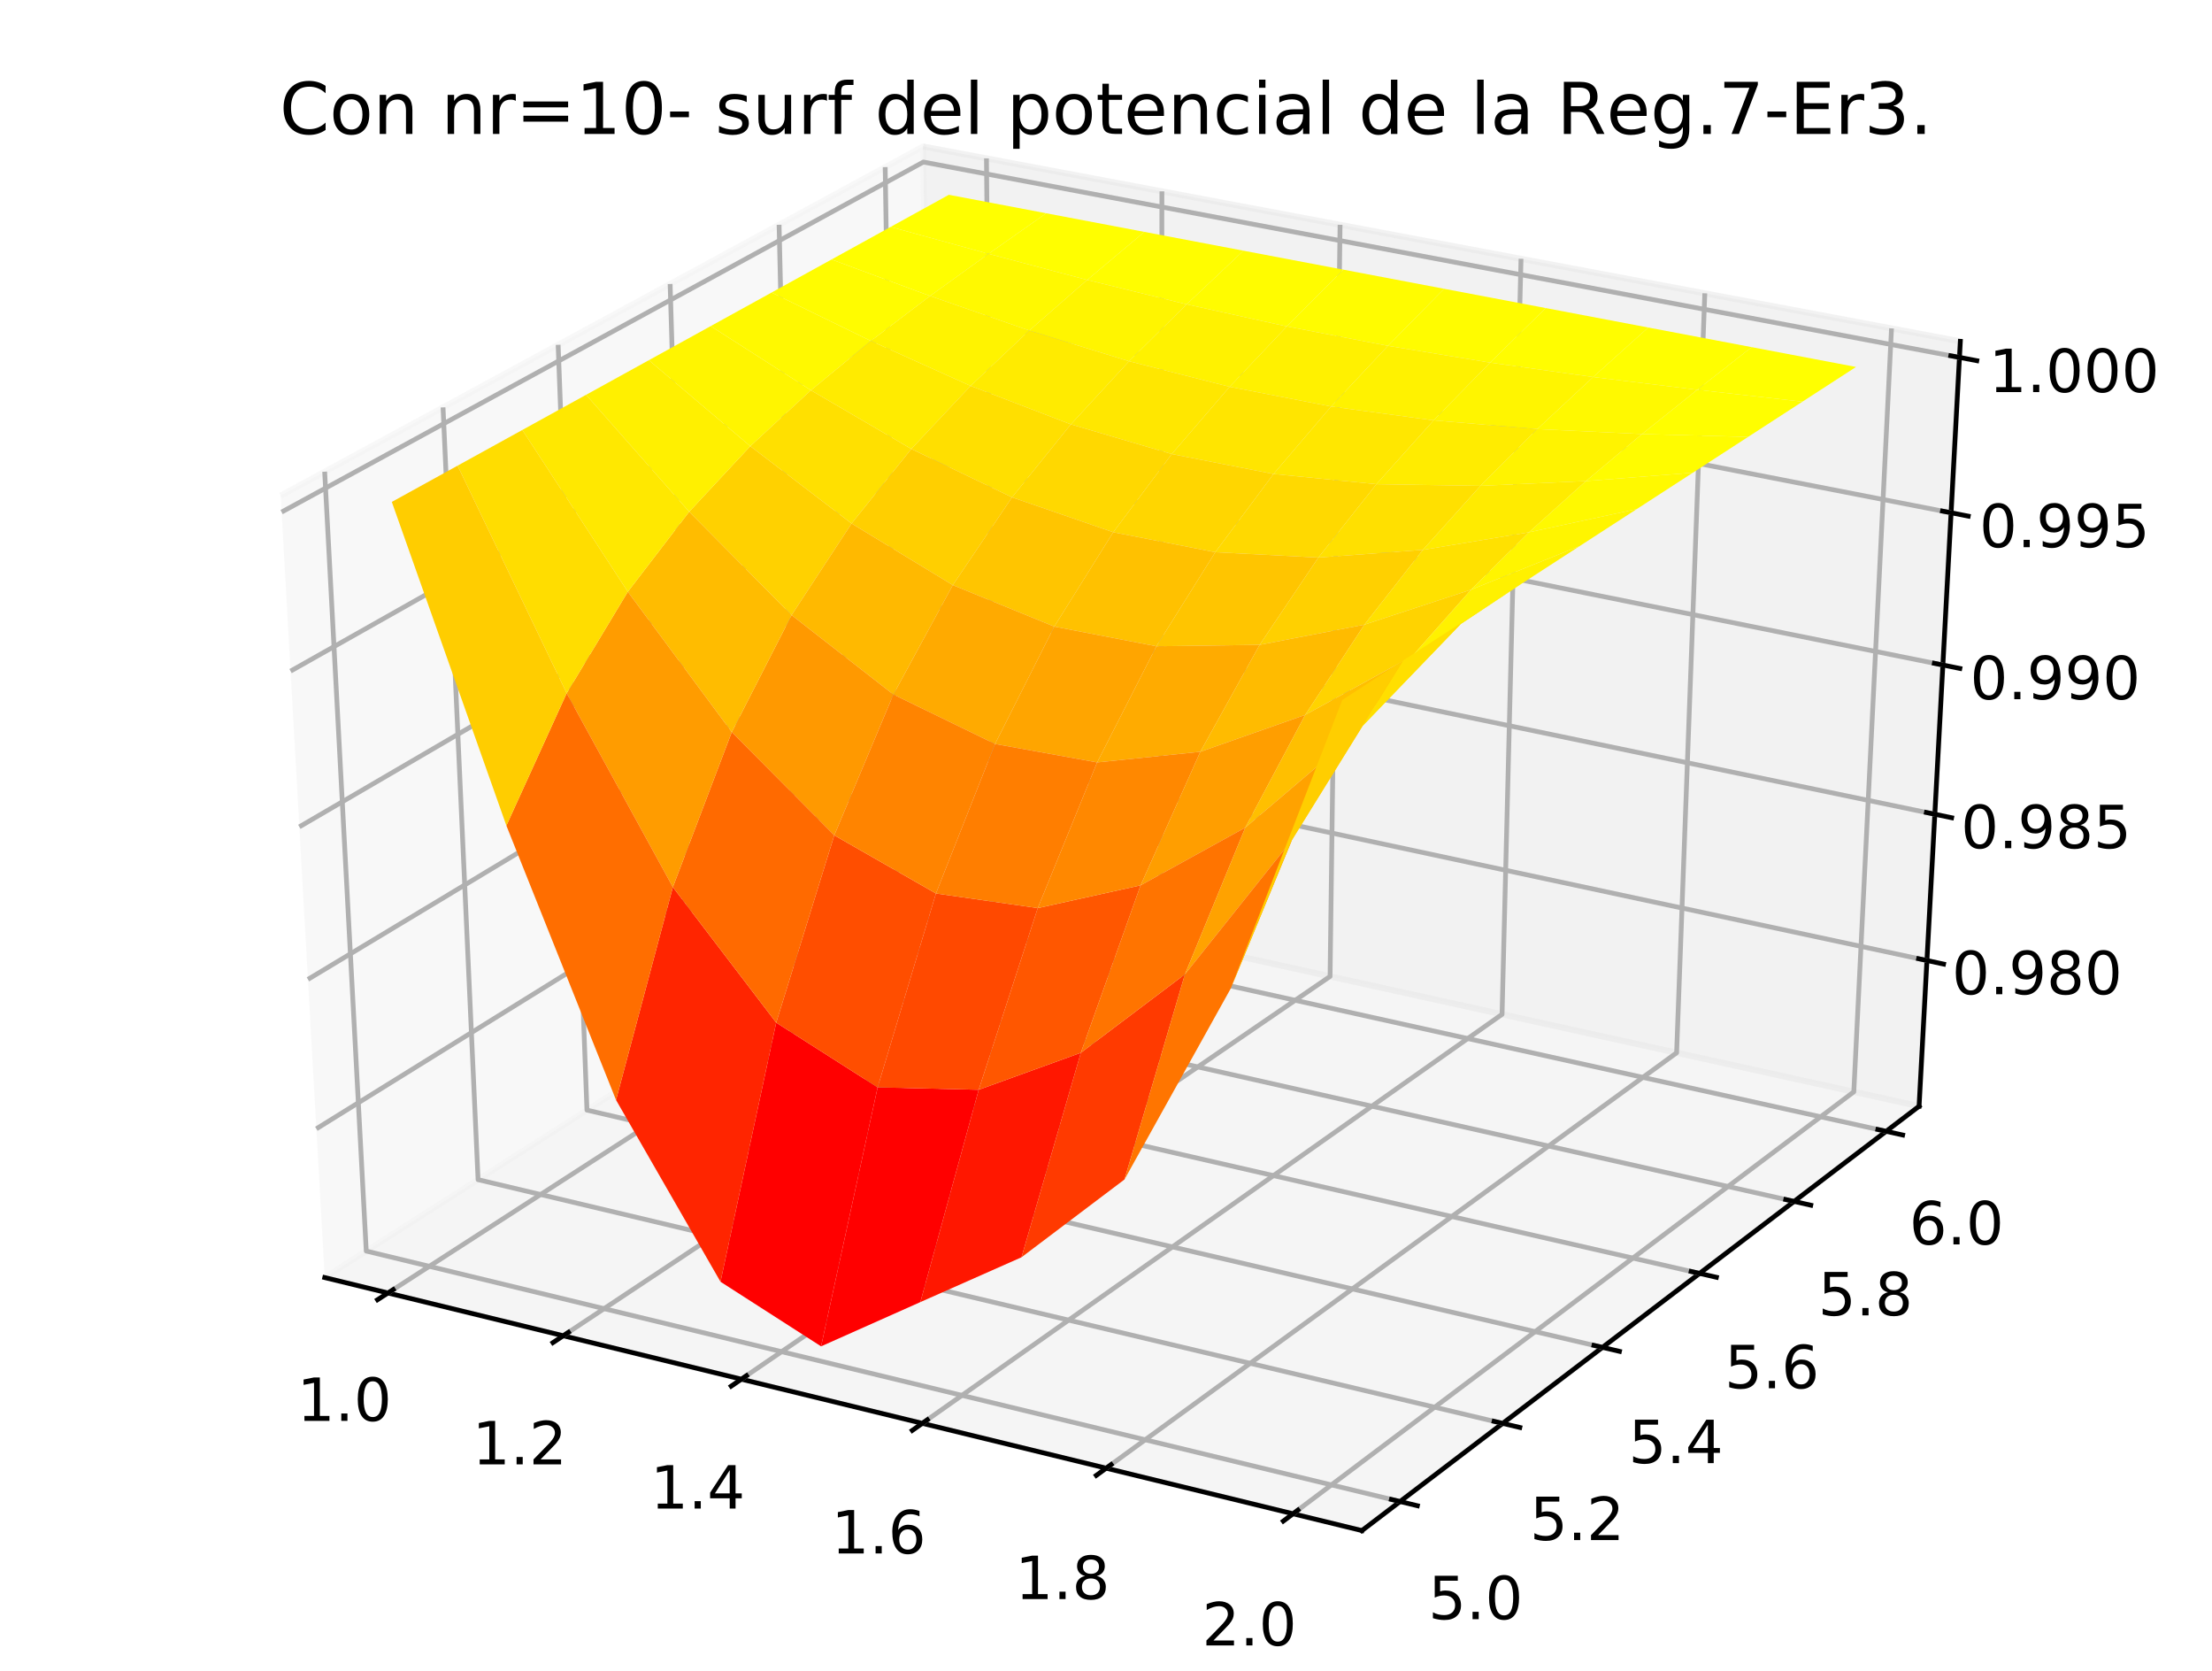 <?xml version="1.0" encoding="utf-8" standalone="no"?>
<!DOCTYPE svg PUBLIC "-//W3C//DTD SVG 1.1//EN"
  "http://www.w3.org/Graphics/SVG/1.1/DTD/svg11.dtd">
<!-- Created with matplotlib (https://matplotlib.org/) -->
<svg height="280.512pt" version="1.1" viewBox="0 0 371.52 280.512" width="371.52pt" xmlns="http://www.w3.org/2000/svg" xmlns:xlink="http://www.w3.org/1999/xlink">
 <defs>
  <style type="text/css">
*{stroke-linecap:butt;stroke-linejoin:round;}
  </style>
 </defs>
 <g id="figure_1">
  <g id="patch_1">
   <path d="M 0 280.512 
L 371.52 280.512 
L 371.52 0 
L 0 0 
z
" style="fill:#ffffff;"/>
  </g>
  <g id="patch_2">
   <path d="M 7.2 273.312 
L 364.32 273.312 
L 364.32 7.2 
L 7.2 7.2 
z
" style="fill:#ffffff;"/>
  </g>
  <g id="pane3d_1">
   <g id="patch_3">
    <path d="M 54.542 214.511 
L 156.751 149.266 
L 155.05 24.594 
L 47.141 83.215 
" style="fill:#f2f2f2;opacity:0.5;stroke:#f2f2f2;stroke-linejoin:miter;"/>
   </g>
  </g>
  <g id="pane3d_2">
   <g id="patch_4">
    <path d="M 156.751 149.266 
L 322.321 185.742 
L 329.249 57.311 
L 155.05 24.594 
" style="fill:#e6e6e6;opacity:0.5;stroke:#e6e6e6;stroke-linejoin:miter;"/>
   </g>
  </g>
  <g id="pane3d_3">
   <g id="patch_5">
    <path d="M 54.542 214.511 
L 228.744 256.993 
L 322.321 185.742 
L 156.751 149.266 
" style="fill:#ececec;opacity:0.5;stroke:#ececec;stroke-linejoin:miter;"/>
   </g>
  </g>
  <g id="axis3d_1">
   <g id="line2d_1">
    <path d="M 54.542 214.511 
L 228.744 256.993 
" style="fill:none;stroke:#000000;stroke-linecap:square;stroke-width:0.8;"/>
   </g>
   <g id="Line3DCollection_1">
    <path d="M 65.162 217.101 
L 166.877 151.497 
L 165.682 26.591 
" style="fill:none;stroke:#b0b0b0;stroke-width:0.8;"/>
    <path d="M 94.606 224.281 
L 194.929 157.677 
L 195.15 32.125 
" style="fill:none;stroke:#b0b0b0;stroke-width:0.8;"/>
    <path d="M 124.518 231.575 
L 223.393 163.948 
L 225.074 37.745 
" style="fill:none;stroke:#b0b0b0;stroke-width:0.8;"/>
    <path d="M 154.908 238.987 
L 252.28 170.312 
L 255.465 43.453 
" style="fill:none;stroke:#b0b0b0;stroke-width:0.8;"/>
    <path d="M 185.79 246.518 
L 281.599 176.771 
L 286.334 49.251 
" style="fill:none;stroke:#b0b0b0;stroke-width:0.8;"/>
    <path d="M 217.174 254.171 
L 311.359 183.327 
L 317.692 55.14 
" style="fill:none;stroke:#b0b0b0;stroke-width:0.8;"/>
   </g>
   <g id="xtick_1">
    <g id="line2d_2">
     <path d="M 66.039 216.535 
L 63.406 218.233 
" style="fill:none;stroke:#000000;stroke-linecap:square;stroke-width:0.8;"/>
    </g>
    <g id="text_1">
     <!-- 1.0 -->
     <defs>
      <path d="M 12.406 8.297 
L 28.516 8.297 
L 28.516 63.922 
L 10.984 60.406 
L 10.984 69.391 
L 28.422 72.906 
L 38.281 72.906 
L 38.281 8.297 
L 54.391 8.297 
L 54.391 0 
L 12.406 0 
z
" id="DejaVuSans-49"/>
      <path d="M 10.688 12.406 
L 21 12.406 
L 21 0 
L 10.688 0 
z
" id="DejaVuSans-46"/>
      <path d="M 31.781 66.406 
Q 24.172 66.406 20.328 58.906 
Q 16.5 51.422 16.5 36.375 
Q 16.5 21.391 20.328 13.891 
Q 24.172 6.391 31.781 6.391 
Q 39.453 6.391 43.281 13.891 
Q 47.125 21.391 47.125 36.375 
Q 47.125 51.422 43.281 58.906 
Q 39.453 66.406 31.781 66.406 
z
M 31.781 74.219 
Q 44.047 74.219 50.516 64.516 
Q 56.984 54.828 56.984 36.375 
Q 56.984 17.969 50.516 8.266 
Q 44.047 -1.422 31.781 -1.422 
Q 19.531 -1.422 13.062 8.266 
Q 6.594 17.969 6.594 36.375 
Q 6.594 54.828 13.062 64.516 
Q 19.531 74.219 31.781 74.219 
z
" id="DejaVuSans-48"/>
     </defs>
     <g transform="translate(49.891 238.573)scale(0.1 -0.1)">
      <use xlink:href="#DejaVuSans-49"/>
      <use x="63.623" xlink:href="#DejaVuSans-46"/>
      <use x="95.41" xlink:href="#DejaVuSans-48"/>
     </g>
    </g>
   </g>
   <g id="xtick_2">
    <g id="line2d_3">
     <path d="M 95.471 223.707 
L 92.873 225.431 
" style="fill:none;stroke:#000000;stroke-linecap:square;stroke-width:0.8;"/>
    </g>
    <g id="text_2">
     <!-- 1.2 -->
     <defs>
      <path d="M 19.188 8.297 
L 53.609 8.297 
L 53.609 0 
L 7.328 0 
L 7.328 8.297 
Q 12.938 14.109 22.625 23.891 
Q 32.328 33.688 34.812 36.531 
Q 39.547 41.844 41.422 45.531 
Q 43.312 49.219 43.312 52.781 
Q 43.312 58.594 39.234 62.25 
Q 35.156 65.922 28.609 65.922 
Q 23.969 65.922 18.812 64.312 
Q 13.672 62.703 7.812 59.422 
L 7.812 69.391 
Q 13.766 71.781 18.938 73 
Q 24.125 74.219 28.422 74.219 
Q 39.75 74.219 46.484 68.547 
Q 53.219 62.891 53.219 53.422 
Q 53.219 48.922 51.531 44.891 
Q 49.859 40.875 45.406 35.406 
Q 44.188 33.984 37.641 27.219 
Q 31.109 20.453 19.188 8.297 
z
" id="DejaVuSans-50"/>
     </defs>
     <g transform="translate(79.331 245.876)scale(0.1 -0.1)">
      <use xlink:href="#DejaVuSans-49"/>
      <use x="63.623" xlink:href="#DejaVuSans-46"/>
      <use x="95.41" xlink:href="#DejaVuSans-50"/>
     </g>
    </g>
   </g>
   <g id="xtick_3">
    <g id="line2d_4">
     <path d="M 125.371 230.992 
L 122.809 232.744 
" style="fill:none;stroke:#000000;stroke-linecap:square;stroke-width:0.8;"/>
    </g>
    <g id="text_3">
     <!-- 1.4 -->
     <defs>
      <path d="M 37.797 64.312 
L 12.891 25.391 
L 37.797 25.391 
z
M 35.203 72.906 
L 47.609 72.906 
L 47.609 25.391 
L 58.016 25.391 
L 58.016 17.188 
L 47.609 17.188 
L 47.609 0 
L 37.797 0 
L 37.797 17.188 
L 4.891 17.188 
L 4.891 26.703 
z
" id="DejaVuSans-52"/>
     </defs>
     <g transform="translate(109.24 253.295)scale(0.1 -0.1)">
      <use xlink:href="#DejaVuSans-49"/>
      <use x="63.623" xlink:href="#DejaVuSans-46"/>
      <use x="95.41" xlink:href="#DejaVuSans-52"/>
     </g>
    </g>
   </g>
   <g id="xtick_4">
    <g id="line2d_5">
     <path d="M 155.749 238.394 
L 153.225 240.174 
" style="fill:none;stroke:#000000;stroke-linecap:square;stroke-width:0.8;"/>
    </g>
    <g id="text_4">
     <!-- 1.6 -->
     <defs>
      <path d="M 33.016 40.375 
Q 26.375 40.375 22.484 35.828 
Q 18.609 31.297 18.609 23.391 
Q 18.609 15.531 22.484 10.953 
Q 26.375 6.391 33.016 6.391 
Q 39.656 6.391 43.531 10.953 
Q 47.406 15.531 47.406 23.391 
Q 47.406 31.297 43.531 35.828 
Q 39.656 40.375 33.016 40.375 
z
M 52.594 71.297 
L 52.594 62.312 
Q 48.875 64.062 45.094 64.984 
Q 41.312 65.922 37.594 65.922 
Q 27.828 65.922 22.672 59.328 
Q 17.531 52.734 16.797 39.406 
Q 19.672 43.656 24.016 45.922 
Q 28.375 48.188 33.594 48.188 
Q 44.578 48.188 50.953 41.516 
Q 57.328 34.859 57.328 23.391 
Q 57.328 12.156 50.688 5.359 
Q 44.047 -1.422 33.016 -1.422 
Q 20.359 -1.422 13.672 8.266 
Q 6.984 17.969 6.984 36.375 
Q 6.984 53.656 15.188 63.938 
Q 23.391 74.219 37.203 74.219 
Q 40.922 74.219 44.703 73.484 
Q 48.484 72.75 52.594 71.297 
z
" id="DejaVuSans-54"/>
     </defs>
     <g transform="translate(139.629 260.834)scale(0.1 -0.1)">
      <use xlink:href="#DejaVuSans-49"/>
      <use x="63.623" xlink:href="#DejaVuSans-46"/>
      <use x="95.41" xlink:href="#DejaVuSans-54"/>
     </g>
    </g>
   </g>
   <g id="xtick_5">
    <g id="line2d_6">
     <path d="M 186.617 245.915 
L 184.132 247.725 
" style="fill:none;stroke:#000000;stroke-linecap:square;stroke-width:0.8;"/>
    </g>
    <g id="text_5">
     <!-- 1.8 -->
     <defs>
      <path d="M 31.781 34.625 
Q 24.75 34.625 20.719 30.859 
Q 16.703 27.094 16.703 20.516 
Q 16.703 13.922 20.719 10.156 
Q 24.75 6.391 31.781 6.391 
Q 38.812 6.391 42.859 10.172 
Q 46.922 13.969 46.922 20.516 
Q 46.922 27.094 42.891 30.859 
Q 38.875 34.625 31.781 34.625 
z
M 21.922 38.812 
Q 15.578 40.375 12.031 44.719 
Q 8.5 49.078 8.5 55.328 
Q 8.5 64.062 14.719 69.141 
Q 20.953 74.219 31.781 74.219 
Q 42.672 74.219 48.875 69.141 
Q 55.078 64.062 55.078 55.328 
Q 55.078 49.078 51.531 44.719 
Q 48 40.375 41.703 38.812 
Q 48.828 37.156 52.797 32.312 
Q 56.781 27.484 56.781 20.516 
Q 56.781 9.906 50.312 4.234 
Q 43.844 -1.422 31.781 -1.422 
Q 19.734 -1.422 13.25 4.234 
Q 6.781 9.906 6.781 20.516 
Q 6.781 27.484 10.781 32.312 
Q 14.797 37.156 21.922 38.812 
z
M 18.312 54.391 
Q 18.312 48.734 21.844 45.562 
Q 25.391 42.391 31.781 42.391 
Q 38.141 42.391 41.719 45.562 
Q 45.312 48.734 45.312 54.391 
Q 45.312 60.062 41.719 63.234 
Q 38.141 66.406 31.781 66.406 
Q 25.391 66.406 21.844 63.234 
Q 18.312 60.062 18.312 54.391 
z
" id="DejaVuSans-56"/>
     </defs>
     <g transform="translate(170.51 268.494)scale(0.1 -0.1)">
      <use xlink:href="#DejaVuSans-49"/>
      <use x="63.623" xlink:href="#DejaVuSans-46"/>
      <use x="95.41" xlink:href="#DejaVuSans-56"/>
     </g>
    </g>
   </g>
   <g id="xtick_6">
    <g id="line2d_7">
     <path d="M 217.988 253.559 
L 215.543 255.398 
" style="fill:none;stroke:#000000;stroke-linecap:square;stroke-width:0.8;"/>
    </g>
    <g id="text_6">
     <!-- 2.0 -->
     <g transform="translate(201.895 276.28)scale(0.1 -0.1)">
      <use xlink:href="#DejaVuSans-50"/>
      <use x="63.623" xlink:href="#DejaVuSans-46"/>
      <use x="95.41" xlink:href="#DejaVuSans-48"/>
     </g>
    </g>
   </g>
  </g>
  <g id="axis3d_2">
   <g id="line2d_8">
    <path d="M 322.321 185.742 
L 228.744 256.993 
" style="fill:none;stroke:#000000;stroke-linecap:square;stroke-width:0.8;"/>
   </g>
   <g id="Line3DCollection_2">
    <path d="M 54.53 79.201 
L 61.515 210.059 
L 235.148 252.117 
" style="fill:none;stroke:#b0b0b0;stroke-width:0.8;"/>
    <path d="M 74.41 68.401 
L 80.296 198.071 
L 252.382 238.995 
" style="fill:none;stroke:#b0b0b0;stroke-width:0.8;"/>
    <path d="M 93.743 57.899 
L 98.584 186.396 
L 269.144 226.232 
" style="fill:none;stroke:#b0b0b0;stroke-width:0.8;"/>
    <path d="M 112.55 47.682 
L 116.401 175.024 
L 285.453 213.814 
" style="fill:none;stroke:#b0b0b0;stroke-width:0.8;"/>
    <path d="M 130.852 37.74 
L 133.762 163.941 
L 301.328 201.726 
" style="fill:none;stroke:#b0b0b0;stroke-width:0.8;"/>
    <path d="M 148.67 28.06 
L 150.687 153.137 
L 316.786 189.956 
" style="fill:none;stroke:#b0b0b0;stroke-width:0.8;"/>
   </g>
   <g id="xtick_7">
    <g id="line2d_9">
     <path d="M 233.695 251.765 
L 238.058 252.821 
" style="fill:none;stroke:#000000;stroke-linecap:square;stroke-width:0.8;"/>
    </g>
    <g id="text_7">
     <!-- 5.0 -->
     <defs>
      <path d="M 10.797 72.906 
L 49.516 72.906 
L 49.516 64.594 
L 19.828 64.594 
L 19.828 46.734 
Q 21.969 47.469 24.109 47.828 
Q 26.266 48.188 28.422 48.188 
Q 40.625 48.188 47.75 41.5 
Q 54.891 34.812 54.891 23.391 
Q 54.891 11.625 47.562 5.094 
Q 40.234 -1.422 26.906 -1.422 
Q 22.312 -1.422 17.547 -0.641 
Q 12.797 0.141 7.719 1.703 
L 7.719 11.625 
Q 12.109 9.234 16.797 8.062 
Q 21.484 6.891 26.703 6.891 
Q 35.156 6.891 40.078 11.328 
Q 45.016 15.766 45.016 23.391 
Q 45.016 31 40.078 35.438 
Q 35.156 39.891 26.703 39.891 
Q 22.75 39.891 18.812 39.016 
Q 14.891 38.141 10.797 36.281 
z
" id="DejaVuSans-53"/>
     </defs>
     <g transform="translate(239.896 271.873)scale(0.1 -0.1)">
      <use xlink:href="#DejaVuSans-53"/>
      <use x="63.623" xlink:href="#DejaVuSans-46"/>
      <use x="95.41" xlink:href="#DejaVuSans-48"/>
     </g>
    </g>
   </g>
   <g id="xtick_8">
    <g id="line2d_10">
     <path d="M 250.942 238.652 
L 255.263 239.68 
" style="fill:none;stroke:#000000;stroke-linecap:square;stroke-width:0.8;"/>
    </g>
    <g id="text_8">
     <!-- 5.2 -->
     <g transform="translate(256.945 258.589)scale(0.1 -0.1)">
      <use xlink:href="#DejaVuSans-53"/>
      <use x="63.623" xlink:href="#DejaVuSans-46"/>
      <use x="95.41" xlink:href="#DejaVuSans-50"/>
     </g>
    </g>
   </g>
   <g id="xtick_9">
    <g id="line2d_11">
     <path d="M 267.718 225.899 
L 271.998 226.899 
" style="fill:none;stroke:#000000;stroke-linecap:square;stroke-width:0.8;"/>
    </g>
    <g id="text_9">
     <!-- 5.4 -->
     <g transform="translate(273.527 245.668)scale(0.1 -0.1)">
      <use xlink:href="#DejaVuSans-53"/>
      <use x="63.623" xlink:href="#DejaVuSans-46"/>
      <use x="95.41" xlink:href="#DejaVuSans-52"/>
     </g>
    </g>
   </g>
   <g id="xtick_10">
    <g id="line2d_12">
     <path d="M 284.041 213.49 
L 288.281 214.462 
" style="fill:none;stroke:#000000;stroke-linecap:square;stroke-width:0.8;"/>
    </g>
    <g id="text_10">
     <!-- 5.6 -->
     <g transform="translate(289.662 233.097)scale(0.1 -0.1)">
      <use xlink:href="#DejaVuSans-53"/>
      <use x="63.623" xlink:href="#DejaVuSans-46"/>
      <use x="95.41" xlink:href="#DejaVuSans-54"/>
     </g>
    </g>
   </g>
   <g id="xtick_11">
    <g id="line2d_13">
     <path d="M 299.929 201.411 
L 304.13 202.358 
" style="fill:none;stroke:#000000;stroke-linecap:square;stroke-width:0.8;"/>
    </g>
    <g id="text_11">
     <!-- 5.8 -->
     <g transform="translate(305.368 220.859)scale(0.1 -0.1)">
      <use xlink:href="#DejaVuSans-53"/>
      <use x="63.623" xlink:href="#DejaVuSans-46"/>
      <use x="95.41" xlink:href="#DejaVuSans-56"/>
     </g>
    </g>
   </g>
   <g id="xtick_12">
    <g id="line2d_14">
     <path d="M 315.4 189.649 
L 319.561 190.572 
" style="fill:none;stroke:#000000;stroke-linecap:square;stroke-width:0.8;"/>
    </g>
    <g id="text_12">
     <!-- 6.0 -->
     <g transform="translate(320.661 208.944)scale(0.1 -0.1)">
      <use xlink:href="#DejaVuSans-54"/>
      <use x="63.623" xlink:href="#DejaVuSans-46"/>
      <use x="95.41" xlink:href="#DejaVuSans-48"/>
     </g>
    </g>
   </g>
  </g>
  <g id="axis3d_3">
   <g id="line2d_15">
    <path d="M 322.321 185.742 
L 329.249 57.311 
" style="fill:none;stroke:#000000;stroke-linecap:square;stroke-width:0.8;"/>
   </g>
   <g id="Line3DCollection_3">
    <path d="M 323.641 161.275 
L 156.427 125.473 
L 53.134 189.533 
" style="fill:none;stroke:#b0b0b0;stroke-width:0.8;"/>
    <path d="M 324.966 136.715 
L 156.101 101.61 
L 51.72 164.444 
" style="fill:none;stroke:#b0b0b0;stroke-width:0.8;"/>
    <path d="M 326.317 111.662 
L 155.769 77.288 
L 50.276 138.833 
" style="fill:none;stroke:#b0b0b0;stroke-width:0.8;"/>
    <path d="M 327.696 86.099 
L 155.43 52.492 
L 48.802 112.685 
" style="fill:none;stroke:#b0b0b0;stroke-width:0.8;"/>
    <path d="M 329.103 60.012 
L 155.085 27.21 
L 47.297 85.981 
" style="fill:none;stroke:#b0b0b0;stroke-width:0.8;"/>
   </g>
   <g id="xtick_13">
    <g id="line2d_16">
     <path d="M 322.245 160.976 
L 326.435 161.873 
" style="fill:none;stroke:#000000;stroke-linecap:square;stroke-width:0.8;"/>
    </g>
    <g id="text_13">
     <!-- 0.980 -->
     <defs>
      <path d="M 10.984 1.516 
L 10.984 10.5 
Q 14.703 8.734 18.5 7.812 
Q 22.312 6.891 25.984 6.891 
Q 35.75 6.891 40.891 13.453 
Q 46.047 20.016 46.781 33.406 
Q 43.953 29.203 39.594 26.953 
Q 35.25 24.703 29.984 24.703 
Q 19.047 24.703 12.672 31.312 
Q 6.297 37.938 6.297 49.422 
Q 6.297 60.641 12.938 67.422 
Q 19.578 74.219 30.609 74.219 
Q 43.266 74.219 49.922 64.516 
Q 56.594 54.828 56.594 36.375 
Q 56.594 19.141 48.406 8.859 
Q 40.234 -1.422 26.422 -1.422 
Q 22.703 -1.422 18.891 -0.688 
Q 15.094 0.047 10.984 1.516 
z
M 30.609 32.422 
Q 37.25 32.422 41.125 36.953 
Q 45.016 41.5 45.016 49.422 
Q 45.016 57.281 41.125 61.844 
Q 37.25 66.406 30.609 66.406 
Q 23.969 66.406 20.094 61.844 
Q 16.219 57.281 16.219 49.422 
Q 16.219 41.5 20.094 36.953 
Q 23.969 32.422 30.609 32.422 
z
" id="DejaVuSans-57"/>
     </defs>
     <g transform="translate(327.839 166.939)scale(0.1 -0.1)">
      <use xlink:href="#DejaVuSans-48"/>
      <use x="63.623" xlink:href="#DejaVuSans-46"/>
      <use x="95.41" xlink:href="#DejaVuSans-57"/>
      <use x="159.033" xlink:href="#DejaVuSans-56"/>
      <use x="222.656" xlink:href="#DejaVuSans-48"/>
     </g>
    </g>
   </g>
   <g id="xtick_14">
    <g id="line2d_17">
     <path d="M 323.556 136.422 
L 327.789 137.302 
" style="fill:none;stroke:#000000;stroke-linecap:square;stroke-width:0.8;"/>
    </g>
    <g id="text_14">
     <!-- 0.985 -->
     <g transform="translate(329.345 142.417)scale(0.1 -0.1)">
      <use xlink:href="#DejaVuSans-48"/>
      <use x="63.623" xlink:href="#DejaVuSans-46"/>
      <use x="95.41" xlink:href="#DejaVuSans-57"/>
      <use x="159.033" xlink:href="#DejaVuSans-56"/>
      <use x="222.656" xlink:href="#DejaVuSans-53"/>
     </g>
    </g>
   </g>
   <g id="xtick_15">
    <g id="line2d_18">
     <path d="M 324.892 111.374 
L 329.17 112.236 
" style="fill:none;stroke:#000000;stroke-linecap:square;stroke-width:0.8;"/>
    </g>
    <g id="text_15">
     <!-- 0.990 -->
     <g transform="translate(330.88 117.402)scale(0.1 -0.1)">
      <use xlink:href="#DejaVuSans-48"/>
      <use x="63.623" xlink:href="#DejaVuSans-46"/>
      <use x="95.41" xlink:href="#DejaVuSans-57"/>
      <use x="159.033" xlink:href="#DejaVuSans-57"/>
      <use x="222.656" xlink:href="#DejaVuSans-48"/>
     </g>
    </g>
   </g>
   <g id="xtick_16">
    <g id="line2d_19">
     <path d="M 326.256 85.818 
L 330.578 86.661 
" style="fill:none;stroke:#000000;stroke-linecap:square;stroke-width:0.8;"/>
    </g>
    <g id="text_16">
     <!-- 0.995 -->
     <g transform="translate(332.447 91.88)scale(0.1 -0.1)">
      <use xlink:href="#DejaVuSans-48"/>
      <use x="63.623" xlink:href="#DejaVuSans-46"/>
      <use x="95.41" xlink:href="#DejaVuSans-57"/>
      <use x="159.033" xlink:href="#DejaVuSans-57"/>
      <use x="222.656" xlink:href="#DejaVuSans-53"/>
     </g>
    </g>
   </g>
   <g id="xtick_17">
    <g id="line2d_20">
     <path d="M 327.648 59.737 
L 332.016 60.561 
" style="fill:none;stroke:#000000;stroke-linecap:square;stroke-width:0.8;"/>
    </g>
    <g id="text_17">
     <!-- 1.000 -->
     <g transform="translate(334.046 65.835)scale(0.1 -0.1)">
      <use xlink:href="#DejaVuSans-49"/>
      <use x="63.623" xlink:href="#DejaVuSans-46"/>
      <use x="95.41" xlink:href="#DejaVuSans-48"/>
      <use x="159.033" xlink:href="#DejaVuSans-48"/>
      <use x="222.656" xlink:href="#DejaVuSans-48"/>
     </g>
    </g>
   </g>
  </g>
  <g id="axes_1">
   <g id="Poly3DCollection_1">
    <path clip-path="url(#p9f9d2bfc0e)" d="M 149.589 38.096 
L 166.033 42.617 
L 175.718 35.809 
L 159.367 32.707 
z
" style="fill:#ffff00;"/>
    <path clip-path="url(#p9f9d2bfc0e)" d="M 166.033 42.617 
L 182.6 47.001 
L 192.21 38.937 
L 175.718 35.809 
z
" style="fill:#fffe00;"/>
    <path clip-path="url(#p9f9d2bfc0e)" d="M 139.664 43.567 
L 156.214 49.694 
L 166.033 42.617 
L 149.589 38.096 
z
" style="fill:#fffe00;"/>
    <path clip-path="url(#p9f9d2bfc0e)" d="M 182.6 47.001 
L 199.297 51.101 
L 208.843 42.093 
L 192.21 38.937 
z
" style="fill:#fffd00;"/>
    <path clip-path="url(#p9f9d2bfc0e)" d="M 156.214 49.694 
L 172.868 55.495 
L 182.6 47.001 
L 166.033 42.617 
z
" style="fill:#fff900;"/>
    <path clip-path="url(#p9f9d2bfc0e)" d="M 199.297 51.101 
L 216.132 54.809 
L 225.62 45.276 
L 208.843 42.093 
z
" style="fill:#fffc00;"/>
    <path clip-path="url(#p9f9d2bfc0e)" d="M 129.59 49.119 
L 146.266 57.245 
L 156.214 49.694 
L 139.664 43.567 
z
" style="fill:#fffc00;"/>
    <path clip-path="url(#p9f9d2bfc0e)" d="M 172.868 55.495 
L 189.633 60.655 
L 199.297 51.101 
L 182.6 47.001 
z
" style="fill:#fff500;"/>
    <path clip-path="url(#p9f9d2bfc0e)" d="M 216.132 54.809 
L 233.115 58.07 
L 242.543 48.486 
L 225.62 45.276 
z
" style="fill:#fffc00;"/>
    <path clip-path="url(#p9f9d2bfc0e)" d="M 146.266 57.245 
L 163.018 64.796 
L 172.868 55.495 
L 156.214 49.694 
z
" style="fill:#fff300;"/>
    <path clip-path="url(#p9f9d2bfc0e)" d="M 189.633 60.655 
L 206.526 64.946 
L 216.132 54.809 
L 199.297 51.101 
z
" style="fill:#fff200;"/>
    <path clip-path="url(#p9f9d2bfc0e)" d="M 163.018 64.796 
L 179.856 71.25 
L 189.633 60.655 
L 172.868 55.495 
z
" style="fill:#ffeb00;"/>
    <path clip-path="url(#p9f9d2bfc0e)" d="M 233.115 58.07 
L 250.259 60.884 
L 259.613 51.725 
L 242.543 48.486 
z
" style="fill:#fffc00;"/>
    <path clip-path="url(#p9f9d2bfc0e)" d="M 119.363 54.756 
L 136.195 65.531 
L 146.266 57.245 
L 129.59 49.119 
z
" style="fill:#fff900;"/>
    <path clip-path="url(#p9f9d2bfc0e)" d="M 206.526 64.946 
L 223.567 68.253 
L 233.115 58.07 
L 216.132 54.809 
z
" style="fill:#fff100;"/>
    <path clip-path="url(#p9f9d2bfc0e)" d="M 136.195 65.531 
L 153.063 75.381 
L 163.018 64.796 
L 146.266 57.245 
z
" style="fill:#ffeb00;"/>
    <path clip-path="url(#p9f9d2bfc0e)" d="M 179.856 71.25 
L 196.804 76.238 
L 206.526 64.946 
L 189.633 60.655 
z
" style="fill:#ffe700;"/>
    <path clip-path="url(#p9f9d2bfc0e)" d="M 250.259 60.884 
L 267.573 63.308 
L 276.833 54.992 
L 259.613 51.725 
z
" style="fill:#fffd00;"/>
    <path clip-path="url(#p9f9d2bfc0e)" d="M 153.063 75.381 
L 169.979 83.505 
L 179.856 71.25 
L 163.018 64.796 
z
" style="fill:#ffdf00;"/>
    <path clip-path="url(#p9f9d2bfc0e)" d="M 223.567 68.253 
L 240.779 70.582 
L 250.259 60.884 
L 233.115 58.07 
z
" style="fill:#fff200;"/>
    <path clip-path="url(#p9f9d2bfc0e)" d="M 196.804 76.238 
L 213.896 79.583 
L 223.567 68.253 
L 206.526 64.946 
z
" style="fill:#ffe500;"/>
    <path clip-path="url(#p9f9d2bfc0e)" d="M 108.979 60.48 
L 126.015 74.916 
L 136.195 65.531 
L 119.363 54.756 
z
" style="fill:#fff500;"/>
    <path clip-path="url(#p9f9d2bfc0e)" d="M 169.979 83.505 
L 186.978 89.366 
L 196.804 76.238 
L 179.856 71.25 
z
" style="fill:#ffd800;"/>
    <path clip-path="url(#p9f9d2bfc0e)" d="M 126.015 74.916 
L 143.027 87.899 
L 153.063 75.381 
L 136.195 65.531 
z
" style="fill:#ffe000;"/>
    <path clip-path="url(#p9f9d2bfc0e)" d="M 267.573 63.308 
L 285.064 65.447 
L 294.205 58.288 
L 276.833 54.992 
z
" style="fill:#fffe00;"/>
    <path clip-path="url(#p9f9d2bfc0e)" d="M 143.027 87.899 
L 160.029 98.245 
L 169.979 83.505 
L 153.063 75.381 
z
" style="fill:#ffcf00;"/>
    <path clip-path="url(#p9f9d2bfc0e)" d="M 240.779 70.582 
L 258.181 72.051 
L 267.573 63.308 
L 250.259 60.884 
z
" style="fill:#fff500;"/>
    <path clip-path="url(#p9f9d2bfc0e)" d="M 121.012 215.215 
L 137.907 226.059 
L 147.404 182.575 
L 130.368 171.713 
z
" style="fill:#ff0000;"/>
    <path clip-path="url(#p9f9d2bfc0e)" d="M 213.896 79.583 
L 231.168 81.298 
L 240.779 70.582 
L 223.567 68.253 
z
" style="fill:#ffe700;"/>
    <path clip-path="url(#p9f9d2bfc0e)" d="M 186.978 89.366 
L 204.11 92.722 
L 213.896 79.583 
L 196.804 76.238 
z
" style="fill:#ffd600;"/>
    <path clip-path="url(#p9f9d2bfc0e)" d="M 160.029 98.245 
L 177.071 105.206 
L 186.978 89.366 
L 169.979 83.505 
z
" style="fill:#ffc500;"/>
    <path clip-path="url(#p9f9d2bfc0e)" d="M 103.468 184.701 
L 121.012 215.215 
L 130.368 171.713 
L 113.012 148.958 
z
" style="fill:#ff2500;"/>
    <path clip-path="url(#p9f9d2bfc0e)" d="M 115.752 85.928 
L 132.951 103.283 
L 143.027 87.899 
L 126.015 74.916 
z
" style="fill:#ffd100;"/>
    <path clip-path="url(#p9f9d2bfc0e)" d="M 285.064 65.447 
L 302.735 67.441 
L 311.73 61.613 
L 294.205 58.288 
z
" style="fill:#ffff00;"/>
    <path clip-path="url(#p9f9d2bfc0e)" d="M 132.951 103.283 
L 150.051 116.61 
L 160.029 98.245 
L 143.027 87.899 
z
" style="fill:#ffb900;"/>
    <path clip-path="url(#p9f9d2bfc0e)" d="M 98.436 66.291 
L 115.752 85.928 
L 126.015 74.916 
L 108.979 60.48 
z
" style="fill:#fff000;"/>
    <path clip-path="url(#p9f9d2bfc0e)" d="M 258.181 72.051 
L 275.786 72.877 
L 285.064 65.447 
L 267.573 63.308 
z
" style="fill:#fff900;"/>
    <path clip-path="url(#p9f9d2bfc0e)" d="M 137.907 226.059 
L 154.581 218.63 
L 164.381 182.978 
L 147.404 182.575 
z
" style="fill:#ff0000;"/>
    <path clip-path="url(#p9f9d2bfc0e)" d="M 150.051 116.61 
L 167.123 124.915 
L 177.071 105.206 
L 160.029 98.245 
z
" style="fill:#ffaa00;"/>
    <path clip-path="url(#p9f9d2bfc0e)" d="M 130.368 171.713 
L 147.404 182.575 
L 157.199 150.019 
L 140.122 140.251 
z
" style="fill:#ff4e00;"/>
    <path clip-path="url(#p9f9d2bfc0e)" d="M 122.907 122.923 
L 140.122 140.251 
L 150.051 116.61 
L 132.951 103.283 
z
" style="fill:#ff9900;"/>
    <path clip-path="url(#p9f9d2bfc0e)" d="M 177.071 105.206 
L 194.224 108.512 
L 204.11 92.722 
L 186.978 89.366 
z
" style="fill:#ffc100;"/>
    <path clip-path="url(#p9f9d2bfc0e)" d="M 113.012 148.958 
L 130.368 171.713 
L 140.122 140.251 
L 122.907 122.923 
z
" style="fill:#ff6a00;"/>
    <path clip-path="url(#p9f9d2bfc0e)" d="M 231.168 81.298 
L 248.65 81.577 
L 258.181 72.051 
L 240.779 70.582 
z
" style="fill:#ffec00;"/>
    <path clip-path="url(#p9f9d2bfc0e)" d="M 204.11 92.722 
L 221.426 93.615 
L 231.168 81.298 
L 213.896 79.583 
z
" style="fill:#ffd900;"/>
    <path clip-path="url(#p9f9d2bfc0e)" d="M 140.122 140.251 
L 157.199 150.019 
L 167.123 124.915 
L 150.051 116.61 
z
" style="fill:#ff8400;"/>
    <path clip-path="url(#p9f9d2bfc0e)" d="M 105.448 99.362 
L 122.907 122.923 
L 132.951 103.283 
L 115.752 85.928 
z
" style="fill:#ffbc00;"/>
    <path clip-path="url(#p9f9d2bfc0e)" d="M 167.123 124.915 
L 184.27 128.014 
L 194.224 108.512 
L 177.071 105.206 
z
" style="fill:#ffa500;"/>
    <path clip-path="url(#p9f9d2bfc0e)" d="M 147.404 182.575 
L 164.381 182.978 
L 174.298 152.476 
L 157.199 150.019 
z
" style="fill:#ff4900;"/>
    <path clip-path="url(#p9f9d2bfc0e)" d="M 95.177 116.403 
L 113.012 148.958 
L 122.907 122.923 
L 105.448 99.362 
z
" style="fill:#ff9c00;"/>
    <path clip-path="url(#p9f9d2bfc0e)" d="M 85.05 138.628 
L 103.468 184.701 
L 113.012 148.958 
L 95.177 116.403 
z
" style="fill:#ff6e00;"/>
    <path clip-path="url(#p9f9d2bfc0e)" d="M 87.729 72.193 
L 105.448 99.362 
L 115.752 85.928 
L 98.436 66.291 
z
" style="fill:#ffe800;"/>
    <path clip-path="url(#p9f9d2bfc0e)" d="M 157.199 150.019 
L 174.298 152.476 
L 184.27 128.014 
L 167.123 124.915 
z
" style="fill:#ff7e00;"/>
    <path clip-path="url(#p9f9d2bfc0e)" d="M 275.786 72.877 
L 293.6 73.361 
L 302.735 67.441 
L 285.064 65.447 
z
" style="fill:#fffe00;"/>
    <path clip-path="url(#p9f9d2bfc0e)" d="M 194.224 108.512 
L 211.563 108.275 
L 221.426 93.615 
L 204.11 92.722 
z
" style="fill:#ffc500;"/>
    <path clip-path="url(#p9f9d2bfc0e)" d="M 248.65 81.577 
L 266.365 80.772 
L 275.786 72.877 
L 258.181 72.051 
z
" style="fill:#fff300;"/>
    <path clip-path="url(#p9f9d2bfc0e)" d="M 221.426 93.615 
L 238.976 92.328 
L 248.65 81.577 
L 231.168 81.298 
z
" style="fill:#ffe000;"/>
    <path clip-path="url(#p9f9d2bfc0e)" d="M 154.581 218.63 
L 171.567 211.106 
L 181.535 176.769 
L 164.381 182.978 
z
" style="fill:#ff1700;"/>
    <path clip-path="url(#p9f9d2bfc0e)" d="M 184.27 128.014 
L 201.6 126.23 
L 211.563 108.275 
L 194.224 108.512 
z
" style="fill:#ffab00;"/>
    <path clip-path="url(#p9f9d2bfc0e)" d="M 76.854 78.187 
L 95.177 116.403 
L 105.448 99.362 
L 87.729 72.193 
z
" style="fill:#ffdd00;"/>
    <path clip-path="url(#p9f9d2bfc0e)" d="M 164.381 182.978 
L 181.535 176.769 
L 191.571 148.653 
L 174.298 152.476 
z
" style="fill:#ff5700;"/>
    <path clip-path="url(#p9f9d2bfc0e)" d="M 174.298 152.476 
L 191.571 148.653 
L 201.6 126.23 
L 184.27 128.014 
z
" style="fill:#ff8800;"/>
    <path clip-path="url(#p9f9d2bfc0e)" d="M 211.563 108.275 
L 229.161 104.883 
L 238.976 92.328 
L 221.426 93.615 
z
" style="fill:#ffd000;"/>
    <path clip-path="url(#p9f9d2bfc0e)" d="M 266.365 80.772 
L 284.322 79.373 
L 293.6 73.361 
L 275.786 72.877 
z
" style="fill:#fffc00;"/>
    <path clip-path="url(#p9f9d2bfc0e)" d="M 238.976 92.328 
L 256.794 89.375 
L 266.365 80.772 
L 248.65 81.577 
z
" style="fill:#ffeb00;"/>
    <path clip-path="url(#p9f9d2bfc0e)" d="M 65.807 84.275 
L 85.05 138.628 
L 95.177 116.403 
L 76.854 78.187 
z
" style="fill:#ffcd00;"/>
    <path clip-path="url(#p9f9d2bfc0e)" d="M 201.6 126.23 
L 219.213 120.038 
L 229.161 104.883 
L 211.563 108.275 
z
" style="fill:#ffbb00;"/>
    <path clip-path="url(#p9f9d2bfc0e)" d="M 171.567 211.106 
L 188.867 198.04 
L 199.012 163.598 
L 181.535 176.769 
z
" style="fill:#ff3a00;"/>
    <path clip-path="url(#p9f9d2bfc0e)" d="M 191.571 148.653 
L 209.152 138.961 
L 219.213 120.038 
L 201.6 126.23 
z
" style="fill:#ff9e00;"/>
    <path clip-path="url(#p9f9d2bfc0e)" d="M 229.161 104.883 
L 247.071 99.012 
L 256.794 89.375 
L 238.976 92.328 
z
" style="fill:#ffe100;"/>
    <path clip-path="url(#p9f9d2bfc0e)" d="M 256.794 89.375 
L 274.897 85.481 
L 284.322 79.373 
L 266.365 80.772 
z
" style="fill:#fff900;"/>
    <path clip-path="url(#p9f9d2bfc0e)" d="M 181.535 176.769 
L 199.012 163.598 
L 209.152 138.961 
L 191.571 148.653 
z
" style="fill:#ff7400;"/>
    <path clip-path="url(#p9f9d2bfc0e)" d="M 219.213 120.038 
L 237.195 110.166 
L 247.071 99.012 
L 229.161 104.883 
z
" style="fill:#ffd300;"/>
    <path clip-path="url(#p9f9d2bfc0e)" d="M 247.071 99.012 
L 265.323 91.685 
L 274.897 85.481 
L 256.794 89.375 
z
" style="fill:#fff500;"/>
    <path clip-path="url(#p9f9d2bfc0e)" d="M 209.152 138.961 
L 227.167 123.644 
L 237.195 110.166 
L 219.213 120.038 
z
" style="fill:#ffbf00;"/>
    <path clip-path="url(#p9f9d2bfc0e)" d="M 199.012 163.598 
L 216.994 141.04 
L 227.167 123.644 
L 209.152 138.961 
z
" style="fill:#ffa200;"/>
    <path clip-path="url(#p9f9d2bfc0e)" d="M 188.867 198.04 
L 206.698 165.999 
L 216.994 141.04 
L 199.012 163.598 
z
" style="fill:#ff7500;"/>
    <path clip-path="url(#p9f9d2bfc0e)" d="M 237.195 110.166 
L 255.594 97.989 
L 265.323 91.685 
L 247.071 99.012 
z
" style="fill:#fff100;"/>
    <path clip-path="url(#p9f9d2bfc0e)" d="M 227.167 123.644 
L 245.708 104.396 
L 255.594 97.989 
L 237.195 110.166 
z
" style="fill:#ffea00;"/>
    <path clip-path="url(#p9f9d2bfc0e)" d="M 216.994 141.04 
L 235.661 110.906 
L 245.708 104.396 
L 227.167 123.644 
z
" style="fill:#ffdf00;"/>
    <path clip-path="url(#p9f9d2bfc0e)" d="M 206.698 165.999 
L 225.449 117.524 
L 235.661 110.906 
L 216.994 141.04 
z
" style="fill:#ffce00;"/>
   </g>
   <g id="text_18">
    <!-- Con nr=10- surf del potencial de la Reg.7-Er3. -->
    <defs>
     <path d="M 64.406 67.281 
L 64.406 56.891 
Q 59.422 61.531 53.781 63.812 
Q 48.141 66.109 41.797 66.109 
Q 29.297 66.109 22.656 58.469 
Q 16.016 50.828 16.016 36.375 
Q 16.016 21.969 22.656 14.328 
Q 29.297 6.688 41.797 6.688 
Q 48.141 6.688 53.781 8.984 
Q 59.422 11.281 64.406 15.922 
L 64.406 5.609 
Q 59.234 2.094 53.438 0.328 
Q 47.656 -1.422 41.219 -1.422 
Q 24.656 -1.422 15.125 8.703 
Q 5.609 18.844 5.609 36.375 
Q 5.609 53.953 15.125 64.078 
Q 24.656 74.219 41.219 74.219 
Q 47.75 74.219 53.531 72.484 
Q 59.328 70.75 64.406 67.281 
z
" id="DejaVuSans-67"/>
     <path d="M 30.609 48.391 
Q 23.391 48.391 19.188 42.75 
Q 14.984 37.109 14.984 27.297 
Q 14.984 17.484 19.156 11.844 
Q 23.344 6.203 30.609 6.203 
Q 37.797 6.203 41.984 11.859 
Q 46.188 17.531 46.188 27.297 
Q 46.188 37.016 41.984 42.703 
Q 37.797 48.391 30.609 48.391 
z
M 30.609 56 
Q 42.328 56 49.016 48.375 
Q 55.719 40.766 55.719 27.297 
Q 55.719 13.875 49.016 6.219 
Q 42.328 -1.422 30.609 -1.422 
Q 18.844 -1.422 12.172 6.219 
Q 5.516 13.875 5.516 27.297 
Q 5.516 40.766 12.172 48.375 
Q 18.844 56 30.609 56 
z
" id="DejaVuSans-111"/>
     <path d="M 54.891 33.016 
L 54.891 0 
L 45.906 0 
L 45.906 32.719 
Q 45.906 40.484 42.875 44.328 
Q 39.844 48.188 33.797 48.188 
Q 26.516 48.188 22.312 43.547 
Q 18.109 38.922 18.109 30.906 
L 18.109 0 
L 9.078 0 
L 9.078 54.688 
L 18.109 54.688 
L 18.109 46.188 
Q 21.344 51.125 25.703 53.562 
Q 30.078 56 35.797 56 
Q 45.219 56 50.047 50.172 
Q 54.891 44.344 54.891 33.016 
z
" id="DejaVuSans-110"/>
     <path id="DejaVuSans-32"/>
     <path d="M 41.109 46.297 
Q 39.594 47.172 37.812 47.578 
Q 36.031 48 33.891 48 
Q 26.266 48 22.188 43.047 
Q 18.109 38.094 18.109 28.812 
L 18.109 0 
L 9.078 0 
L 9.078 54.688 
L 18.109 54.688 
L 18.109 46.188 
Q 20.953 51.172 25.484 53.578 
Q 30.031 56 36.531 56 
Q 37.453 56 38.578 55.875 
Q 39.703 55.766 41.062 55.516 
z
" id="DejaVuSans-114"/>
     <path d="M 10.594 45.406 
L 73.188 45.406 
L 73.188 37.203 
L 10.594 37.203 
z
M 10.594 25.484 
L 73.188 25.484 
L 73.188 17.188 
L 10.594 17.188 
z
" id="DejaVuSans-61"/>
     <path d="M 4.891 31.391 
L 31.203 31.391 
L 31.203 23.391 
L 4.891 23.391 
z
" id="DejaVuSans-45"/>
     <path d="M 44.281 53.078 
L 44.281 44.578 
Q 40.484 46.531 36.375 47.5 
Q 32.281 48.484 27.875 48.484 
Q 21.188 48.484 17.844 46.438 
Q 14.5 44.391 14.5 40.281 
Q 14.5 37.156 16.891 35.375 
Q 19.281 33.594 26.516 31.984 
L 29.594 31.297 
Q 39.156 29.25 43.188 25.516 
Q 47.219 21.781 47.219 15.094 
Q 47.219 7.469 41.188 3.016 
Q 35.156 -1.422 24.609 -1.422 
Q 20.219 -1.422 15.453 -0.562 
Q 10.688 0.297 5.422 2 
L 5.422 11.281 
Q 10.406 8.688 15.234 7.391 
Q 20.062 6.109 24.812 6.109 
Q 31.156 6.109 34.562 8.281 
Q 37.984 10.453 37.984 14.406 
Q 37.984 18.062 35.516 20.016 
Q 33.062 21.969 24.703 23.781 
L 21.578 24.516 
Q 13.234 26.266 9.516 29.906 
Q 5.812 33.547 5.812 39.891 
Q 5.812 47.609 11.281 51.797 
Q 16.75 56 26.812 56 
Q 31.781 56 36.172 55.266 
Q 40.578 54.547 44.281 53.078 
z
" id="DejaVuSans-115"/>
     <path d="M 8.5 21.578 
L 8.5 54.688 
L 17.484 54.688 
L 17.484 21.922 
Q 17.484 14.156 20.5 10.266 
Q 23.531 6.391 29.594 6.391 
Q 36.859 6.391 41.078 11.031 
Q 45.312 15.672 45.312 23.688 
L 45.312 54.688 
L 54.297 54.688 
L 54.297 0 
L 45.312 0 
L 45.312 8.406 
Q 42.047 3.422 37.719 1 
Q 33.406 -1.422 27.688 -1.422 
Q 18.266 -1.422 13.375 4.438 
Q 8.5 10.297 8.5 21.578 
z
M 31.109 56 
z
" id="DejaVuSans-117"/>
     <path d="M 37.109 75.984 
L 37.109 68.5 
L 28.516 68.5 
Q 23.688 68.5 21.797 66.547 
Q 19.922 64.594 19.922 59.516 
L 19.922 54.688 
L 34.719 54.688 
L 34.719 47.703 
L 19.922 47.703 
L 19.922 0 
L 10.891 0 
L 10.891 47.703 
L 2.297 47.703 
L 2.297 54.688 
L 10.891 54.688 
L 10.891 58.5 
Q 10.891 67.625 15.141 71.797 
Q 19.391 75.984 28.609 75.984 
z
" id="DejaVuSans-102"/>
     <path d="M 45.406 46.391 
L 45.406 75.984 
L 54.391 75.984 
L 54.391 0 
L 45.406 0 
L 45.406 8.203 
Q 42.578 3.328 38.25 0.953 
Q 33.938 -1.422 27.875 -1.422 
Q 17.969 -1.422 11.734 6.484 
Q 5.516 14.406 5.516 27.297 
Q 5.516 40.188 11.734 48.094 
Q 17.969 56 27.875 56 
Q 33.938 56 38.25 53.625 
Q 42.578 51.266 45.406 46.391 
z
M 14.797 27.297 
Q 14.797 17.391 18.875 11.75 
Q 22.953 6.109 30.078 6.109 
Q 37.203 6.109 41.297 11.75 
Q 45.406 17.391 45.406 27.297 
Q 45.406 37.203 41.297 42.844 
Q 37.203 48.484 30.078 48.484 
Q 22.953 48.484 18.875 42.844 
Q 14.797 37.203 14.797 27.297 
z
" id="DejaVuSans-100"/>
     <path d="M 56.203 29.594 
L 56.203 25.203 
L 14.891 25.203 
Q 15.484 15.922 20.484 11.062 
Q 25.484 6.203 34.422 6.203 
Q 39.594 6.203 44.453 7.469 
Q 49.312 8.734 54.109 11.281 
L 54.109 2.781 
Q 49.266 0.734 44.188 -0.344 
Q 39.109 -1.422 33.891 -1.422 
Q 20.797 -1.422 13.156 6.188 
Q 5.516 13.812 5.516 26.812 
Q 5.516 40.234 12.766 48.109 
Q 20.016 56 32.328 56 
Q 43.359 56 49.781 48.891 
Q 56.203 41.797 56.203 29.594 
z
M 47.219 32.234 
Q 47.125 39.594 43.094 43.984 
Q 39.062 48.391 32.422 48.391 
Q 24.906 48.391 20.391 44.141 
Q 15.875 39.891 15.188 32.172 
z
" id="DejaVuSans-101"/>
     <path d="M 9.422 75.984 
L 18.406 75.984 
L 18.406 0 
L 9.422 0 
z
" id="DejaVuSans-108"/>
     <path d="M 18.109 8.203 
L 18.109 -20.797 
L 9.078 -20.797 
L 9.078 54.688 
L 18.109 54.688 
L 18.109 46.391 
Q 20.953 51.266 25.266 53.625 
Q 29.594 56 35.594 56 
Q 45.562 56 51.781 48.094 
Q 58.016 40.188 58.016 27.297 
Q 58.016 14.406 51.781 6.484 
Q 45.562 -1.422 35.594 -1.422 
Q 29.594 -1.422 25.266 0.953 
Q 20.953 3.328 18.109 8.203 
z
M 48.688 27.297 
Q 48.688 37.203 44.609 42.844 
Q 40.531 48.484 33.406 48.484 
Q 26.266 48.484 22.188 42.844 
Q 18.109 37.203 18.109 27.297 
Q 18.109 17.391 22.188 11.75 
Q 26.266 6.109 33.406 6.109 
Q 40.531 6.109 44.609 11.75 
Q 48.688 17.391 48.688 27.297 
z
" id="DejaVuSans-112"/>
     <path d="M 18.312 70.219 
L 18.312 54.688 
L 36.812 54.688 
L 36.812 47.703 
L 18.312 47.703 
L 18.312 18.016 
Q 18.312 11.328 20.141 9.422 
Q 21.969 7.516 27.594 7.516 
L 36.812 7.516 
L 36.812 0 
L 27.594 0 
Q 17.188 0 13.234 3.875 
Q 9.281 7.766 9.281 18.016 
L 9.281 47.703 
L 2.688 47.703 
L 2.688 54.688 
L 9.281 54.688 
L 9.281 70.219 
z
" id="DejaVuSans-116"/>
     <path d="M 48.781 52.594 
L 48.781 44.188 
Q 44.969 46.297 41.141 47.344 
Q 37.312 48.391 33.406 48.391 
Q 24.656 48.391 19.812 42.844 
Q 14.984 37.312 14.984 27.297 
Q 14.984 17.281 19.812 11.734 
Q 24.656 6.203 33.406 6.203 
Q 37.312 6.203 41.141 7.25 
Q 44.969 8.297 48.781 10.406 
L 48.781 2.094 
Q 45.016 0.344 40.984 -0.531 
Q 36.969 -1.422 32.422 -1.422 
Q 20.062 -1.422 12.781 6.344 
Q 5.516 14.109 5.516 27.297 
Q 5.516 40.672 12.859 48.328 
Q 20.219 56 33.016 56 
Q 37.156 56 41.109 55.141 
Q 45.062 54.297 48.781 52.594 
z
" id="DejaVuSans-99"/>
     <path d="M 9.422 54.688 
L 18.406 54.688 
L 18.406 0 
L 9.422 0 
z
M 9.422 75.984 
L 18.406 75.984 
L 18.406 64.594 
L 9.422 64.594 
z
" id="DejaVuSans-105"/>
     <path d="M 34.281 27.484 
Q 23.391 27.484 19.188 25 
Q 14.984 22.516 14.984 16.5 
Q 14.984 11.719 18.141 8.906 
Q 21.297 6.109 26.703 6.109 
Q 34.188 6.109 38.703 11.406 
Q 43.219 16.703 43.219 25.484 
L 43.219 27.484 
z
M 52.203 31.203 
L 52.203 0 
L 43.219 0 
L 43.219 8.297 
Q 40.141 3.328 35.547 0.953 
Q 30.953 -1.422 24.312 -1.422 
Q 15.922 -1.422 10.953 3.297 
Q 6 8.016 6 15.922 
Q 6 25.141 12.172 29.828 
Q 18.359 34.516 30.609 34.516 
L 43.219 34.516 
L 43.219 35.406 
Q 43.219 41.609 39.141 45 
Q 35.062 48.391 27.688 48.391 
Q 23 48.391 18.547 47.266 
Q 14.109 46.141 10.016 43.891 
L 10.016 52.203 
Q 14.938 54.109 19.578 55.047 
Q 24.219 56 28.609 56 
Q 40.484 56 46.344 49.844 
Q 52.203 43.703 52.203 31.203 
z
" id="DejaVuSans-97"/>
     <path d="M 44.391 34.188 
Q 47.562 33.109 50.562 29.594 
Q 53.562 26.078 56.594 19.922 
L 66.609 0 
L 56 0 
L 46.688 18.703 
Q 43.062 26.031 39.672 28.422 
Q 36.281 30.812 30.422 30.812 
L 19.672 30.812 
L 19.672 0 
L 9.812 0 
L 9.812 72.906 
L 32.078 72.906 
Q 44.578 72.906 50.734 67.672 
Q 56.891 62.453 56.891 51.906 
Q 56.891 45.016 53.688 40.469 
Q 50.484 35.938 44.391 34.188 
z
M 19.672 64.797 
L 19.672 38.922 
L 32.078 38.922 
Q 39.203 38.922 42.844 42.219 
Q 46.484 45.516 46.484 51.906 
Q 46.484 58.297 42.844 61.547 
Q 39.203 64.797 32.078 64.797 
z
" id="DejaVuSans-82"/>
     <path d="M 45.406 27.984 
Q 45.406 37.75 41.375 43.109 
Q 37.359 48.484 30.078 48.484 
Q 22.859 48.484 18.828 43.109 
Q 14.797 37.75 14.797 27.984 
Q 14.797 18.266 18.828 12.891 
Q 22.859 7.516 30.078 7.516 
Q 37.359 7.516 41.375 12.891 
Q 45.406 18.266 45.406 27.984 
z
M 54.391 6.781 
Q 54.391 -7.172 48.188 -13.984 
Q 42 -20.797 29.203 -20.797 
Q 24.469 -20.797 20.266 -20.094 
Q 16.062 -19.391 12.109 -17.922 
L 12.109 -9.188 
Q 16.062 -11.328 19.922 -12.344 
Q 23.781 -13.375 27.781 -13.375 
Q 36.625 -13.375 41.016 -8.766 
Q 45.406 -4.156 45.406 5.172 
L 45.406 9.625 
Q 42.625 4.781 38.281 2.391 
Q 33.938 0 27.875 0 
Q 17.828 0 11.672 7.656 
Q 5.516 15.328 5.516 27.984 
Q 5.516 40.672 11.672 48.328 
Q 17.828 56 27.875 56 
Q 33.938 56 38.281 53.609 
Q 42.625 51.219 45.406 46.391 
L 45.406 54.688 
L 54.391 54.688 
z
" id="DejaVuSans-103"/>
     <path d="M 8.203 72.906 
L 55.078 72.906 
L 55.078 68.703 
L 28.609 0 
L 18.312 0 
L 43.219 64.594 
L 8.203 64.594 
z
" id="DejaVuSans-55"/>
     <path d="M 9.812 72.906 
L 55.906 72.906 
L 55.906 64.594 
L 19.672 64.594 
L 19.672 43.016 
L 54.391 43.016 
L 54.391 34.719 
L 19.672 34.719 
L 19.672 8.297 
L 56.781 8.297 
L 56.781 0 
L 9.812 0 
z
" id="DejaVuSans-69"/>
     <path d="M 40.578 39.312 
Q 47.656 37.797 51.625 33 
Q 55.609 28.219 55.609 21.188 
Q 55.609 10.406 48.188 4.484 
Q 40.766 -1.422 27.094 -1.422 
Q 22.516 -1.422 17.656 -0.516 
Q 12.797 0.391 7.625 2.203 
L 7.625 11.719 
Q 11.719 9.328 16.594 8.109 
Q 21.484 6.891 26.812 6.891 
Q 36.078 6.891 40.938 10.547 
Q 45.797 14.203 45.797 21.188 
Q 45.797 27.641 41.281 31.266 
Q 36.766 34.906 28.719 34.906 
L 20.219 34.906 
L 20.219 43.016 
L 29.109 43.016 
Q 36.375 43.016 40.234 45.922 
Q 44.094 48.828 44.094 54.297 
Q 44.094 59.906 40.109 62.906 
Q 36.141 65.922 28.719 65.922 
Q 24.656 65.922 20.016 65.031 
Q 15.375 64.156 9.812 62.312 
L 9.812 71.094 
Q 15.438 72.656 20.344 73.438 
Q 25.25 74.219 29.594 74.219 
Q 40.828 74.219 47.359 69.109 
Q 53.906 64.016 53.906 55.328 
Q 53.906 49.266 50.438 45.094 
Q 46.969 40.922 40.578 39.312 
z
" id="DejaVuSans-51"/>
    </defs>
    <g transform="translate(46.958 22.489)scale(0.12 -0.12)">
     <use xlink:href="#DejaVuSans-67"/>
     <use x="69.824" xlink:href="#DejaVuSans-111"/>
     <use x="131.006" xlink:href="#DejaVuSans-110"/>
     <use x="194.385" xlink:href="#DejaVuSans-32"/>
     <use x="226.172" xlink:href="#DejaVuSans-110"/>
     <use x="289.551" xlink:href="#DejaVuSans-114"/>
     <use x="330.664" xlink:href="#DejaVuSans-61"/>
     <use x="414.453" xlink:href="#DejaVuSans-49"/>
     <use x="478.076" xlink:href="#DejaVuSans-48"/>
     <use x="541.699" xlink:href="#DejaVuSans-45"/>
     <use x="577.783" xlink:href="#DejaVuSans-32"/>
     <use x="609.57" xlink:href="#DejaVuSans-115"/>
     <use x="661.67" xlink:href="#DejaVuSans-117"/>
     <use x="725.049" xlink:href="#DejaVuSans-114"/>
     <use x="766.162" xlink:href="#DejaVuSans-102"/>
     <use x="801.367" xlink:href="#DejaVuSans-32"/>
     <use x="833.154" xlink:href="#DejaVuSans-100"/>
     <use x="896.631" xlink:href="#DejaVuSans-101"/>
     <use x="958.154" xlink:href="#DejaVuSans-108"/>
     <use x="985.938" xlink:href="#DejaVuSans-32"/>
     <use x="1017.725" xlink:href="#DejaVuSans-112"/>
     <use x="1081.201" xlink:href="#DejaVuSans-111"/>
     <use x="1142.383" xlink:href="#DejaVuSans-116"/>
     <use x="1181.592" xlink:href="#DejaVuSans-101"/>
     <use x="1243.115" xlink:href="#DejaVuSans-110"/>
     <use x="1306.494" xlink:href="#DejaVuSans-99"/>
     <use x="1361.475" xlink:href="#DejaVuSans-105"/>
     <use x="1389.258" xlink:href="#DejaVuSans-97"/>
     <use x="1450.537" xlink:href="#DejaVuSans-108"/>
     <use x="1478.32" xlink:href="#DejaVuSans-32"/>
     <use x="1510.107" xlink:href="#DejaVuSans-100"/>
     <use x="1573.584" xlink:href="#DejaVuSans-101"/>
     <use x="1635.107" xlink:href="#DejaVuSans-32"/>
     <use x="1666.895" xlink:href="#DejaVuSans-108"/>
     <use x="1694.678" xlink:href="#DejaVuSans-97"/>
     <use x="1755.957" xlink:href="#DejaVuSans-32"/>
     <use x="1787.744" xlink:href="#DejaVuSans-82"/>
     <use x="1857.164" xlink:href="#DejaVuSans-101"/>
     <use x="1918.688" xlink:href="#DejaVuSans-103"/>
     <use x="1982.164" xlink:href="#DejaVuSans-46"/>
     <use x="2013.951" xlink:href="#DejaVuSans-55"/>
     <use x="2077.574" xlink:href="#DejaVuSans-45"/>
     <use x="2113.658" xlink:href="#DejaVuSans-69"/>
     <use x="2176.842" xlink:href="#DejaVuSans-114"/>
     <use x="2217.955" xlink:href="#DejaVuSans-51"/>
     <use x="2281.578" xlink:href="#DejaVuSans-46"/>
    </g>
   </g>
  </g>
 </g>
 <defs>
  <clipPath id="p9f9d2bfc0e">
   <rect height="266.112" width="357.12" x="7.2" y="7.2"/>
  </clipPath>
 </defs>
</svg>
